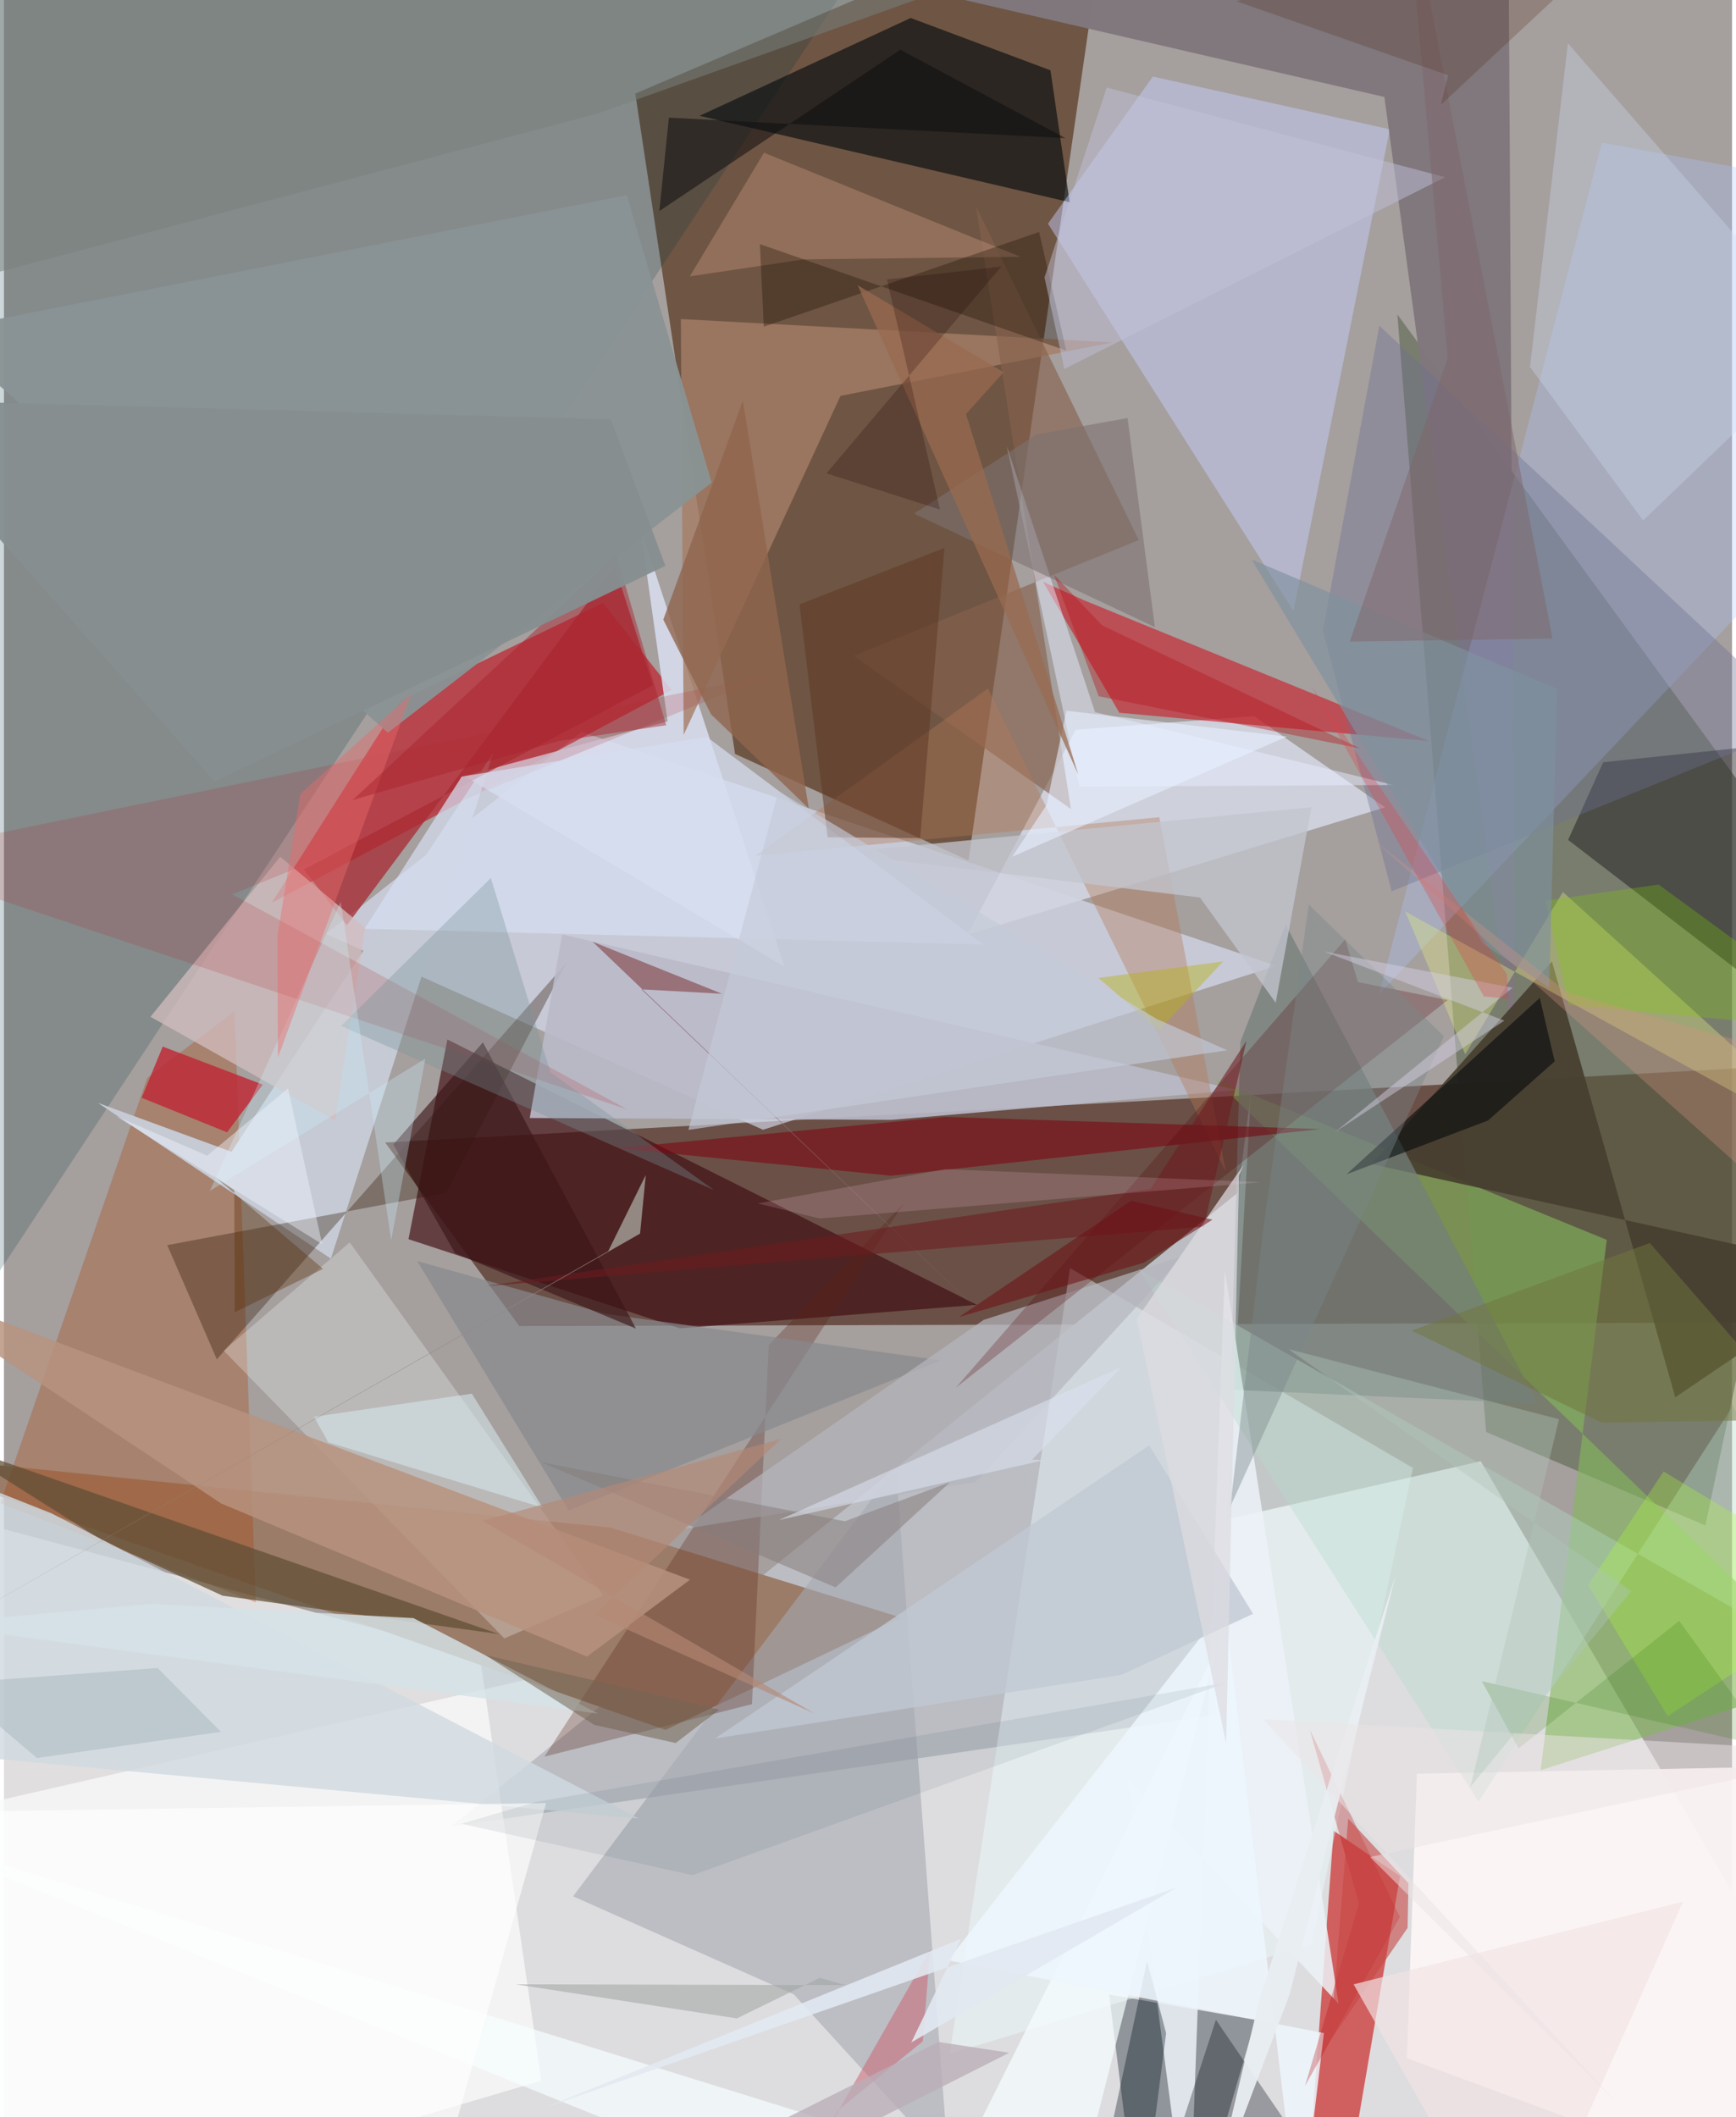 <svg xmlns="http://www.w3.org/2000/svg" width="228" height="278" viewBox="0 0 836 1024"><path fill="#a59f9e" d="M0 0h836v1024H0z"/><path fill="#edeef2" fill-opacity=".776" d="M-62 884.417L-3.014 1086 898 1021.099 714.428 706.747z"/><path fill="#3c1000" fill-opacity=".549" d="M898 513.464L184.407 552.59l64.916 88.79L898 639.53z"/><path fill="#4f290d" fill-opacity=".624" d="M305.42 45.267l228.842-97.74-67.669 468.654-112.915-51.544z"/><path fill="#bbbdc3" d="M216.34 883.383l369.825-53.901 17.118-301.279-6.22 48.53z"/><path fill="#dde5fa" fill-opacity=".604" d="M367.214 546.423l248.375-79.315-336.153-113.1-123.613 97.688z"/><path fill="#566246" fill-opacity=".553" d="M717.02 692.594l106.061 45.183 62.681-295.907-211.669-289.785z"/><path fill="#fff" fill-opacity=".655" d="M-9.429 1086l269.391-79.641-29.73-205.101L-62 722.962z"/><path fill="#9b7c69" fill-opacity=".996" d="M293.558 738.843l140.4 43.523-113.914 54.324L-62 702.66z"/><path fill="#c31221" fill-opacity=".627" d="M323.064 333.707l-33.242-42.097-98.228 47.394-62.14 97.711z"/><path fill="#c91815" fill-opacity=".631" d="M654.808 1027.86l20.572-120.435-32.12-21.963L628.565 1086z"/><path fill="#3f0a10" fill-opacity=".643" d="M195.71 599.348l131.239 43.105 143.76-11.36-256.187-128.328z"/><path fill="#003641" fill-opacity=".196" d="M-26.846-12.037L-62 1086V705.642l472.078-716.07z"/><path fill="#d2d5e1" fill-opacity=".918" d="M668.16 390.484l-202.183 61.694 52.552-99.231 86.23-6.594z"/><path fill="#090f11" fill-opacity=".659" d="M438.672 8.694L506.27 34.02l9.29 63.786-179.056-41.783z"/><path fill="#c7d0ff" fill-opacity=".467" d="M555.819 37.03l114.629 25.534-46.627 232.933-118.754-187.302z"/><path fill="#c72832" fill-opacity=".671" d="M689.555 358.487L539.597 344.73l-36.934-63.35 19.861 8.98z"/><path fill="#80777d" fill-opacity=".988" d="M667.818 46.9l63.194 465.715L727.686-62h-531.59z"/><path fill="#576168" fill-opacity=".58" d="M590.193 1029.41l15.29-52.457-70.814-12.283L549.757 1086z"/><path fill="#fbf4f4" fill-opacity=".957" d="M864.648 854.366l24.017 218.728-209.973-77.583 4.84-137.604z"/><path fill="#83b85b" fill-opacity=".604" d="M885.4 810.678L585.863 522.156l189.528 77.518-31.992 256.52z"/><path fill="#a83d00" fill-opacity=".298" d="M-1.78 727.147L69.348 521.29l42.186-32.21 10.308 285.912z"/><path fill="#c5cad4" fill-opacity=".988" d="M45.443 533.422l64.639 23.644L236.845 363.8 158.16 608.772z"/><path fill="#ecfeff" fill-opacity=".427" d="M515.742 613.339l-58.218 380.008 175.024-53.025 49.079-230.345z"/><path fill="#a5a8b0" fill-opacity=".584" d="M275.317 917.182l106.775 47.412 74.844 81.951-25.46-336.984z"/><path fill="#acc6ff" fill-opacity=".302" d="M898 234.87V91.915L773.022 68.97 665.244 480.81z"/><path fill="#463e2f" fill-opacity=".91" d="M808.525 675.835L898 615.2 661.519 563l87.345-97.973z"/><path fill="#73807a" fill-opacity=".722" d="M741.912 678.85L620.054 447.139l-21.887 56.73-4.681 168.263z"/><path fill="#0e0c13" fill-opacity=".427" d="M898 514.887L756.704 406.232l16.946-37.553L898 355.613z"/><path fill="#d9def0" fill-opacity=".859" d="M307.825 254.822l69.81 212.792L222.74 375.32l98.296-26.426z"/><path fill="#a47e66" fill-opacity=".796" d="M328.822 355.417l75.884-163.95 131.796-25.853-209.045-11.313z"/><path fill="#f7ffff" fill-opacity=".267" d="M242.092 792.448L106.256 653.235l61.024-52.33 122.522 170.792z"/><path fill="#86624d" fill-opacity=".635" d="M470.228 99.705l45.958 291.603-105.079-74.104 137.9-55.975z"/><path fill="#604e34" fill-opacity=".729" d="M239.458 790.347l-267.813-93.233 75.49 47.674 58.614 26.979z"/><path fill="#a82b33" fill-opacity=".761" d="M165.89 447.528l129.592-173.685 18.463 57.594-168.86 89.081z"/><path fill="#2b1300" fill-opacity=".333" d="M102.983 657.457l-23.998-55.234 134.964-25.292 58.258-111.393z"/><path fill="#bab9c8" fill-opacity=".902" d="M596.588 527.228l-326.56-75.28-15.668 88.791 174.994.901z"/><path fill="#ecf2f8" fill-opacity=".851" d="M645.658 969.113l-101.96-108.585L573.295 1086l17.312-471.67z"/><path fill="#592214" fill-opacity=".286" d="M435.364 581.881L261.468 849.624l100.41-25.382 8.09-173.654z"/><path fill="#e1e783" fill-opacity=".376" d="M898 561.917L754.174 431.44l-47.272 78.474-29.049-69.098z"/><path fill="#b57856" fill-opacity=".384" d="M558.927 395.27l32.166 171.427L475.99 333.025l-112.51 80.883z"/><path fill="#d0dae0" fill-opacity=".812" d="M-31.535 710.37l54.584 21.579 284.102 147.634L-62 845.27z"/><path fill="#899394" fill-opacity=".953" d="M-31.798 160.054l217.5 194.332L342.39 233.455 301.291 94.343z"/><path fill="#d3bdbf" fill-opacity=".749" d="M160.207 542.008l-89.321-50.21 62.76-77.434 41.05 34.414z"/><path fill="#7e0510" fill-opacity=".557" d="M429.142 568.657l207.754-22.577-181.454-5.873-158.933 15.097z"/><path fill="#6d6f93" fill-opacity=".369" d="M871.368 349.804l-200.03 81.278-33.28-126.097 27.309-147.445z"/><path fill="#d0dbf5" fill-opacity=".329" d="M756.59 20.907l126.152 144.708-89.762 86.155-54.742-74.283z"/><path fill="#e6edff" fill-opacity=".49" d="M527.841 344.429L485.21 216.014l35.04 164.424 152.053-.742z"/><path fill="#87898d" fill-opacity=".694" d="M273.163 730.525l-73.201-120.55 91.422 25.536 162.032 22.461z"/><path fill="#d5e3e7" fill-opacity=".816" d="M198.104 782.63l-126.257-6.923-109.393 9.858 325.027 43.26z"/><path fill="#000610" fill-opacity=".306" d="M640.064 1055.597L823.5 1086l-252.939-60.76 15.747-48.343z"/><path fill="#b5daca" fill-opacity=".38" d="M898 812.867l-61.505-133.003L713.34 871.473 548.878 613.756z"/><path fill="#c2c4cd" fill-opacity=".773" d="M402.694 412.57l229.819-22.135-17.281 94.528-36.63-50.855z"/><path fill="#b03338" fill-opacity=".192" d="M371.635 326.104L-62 415.136l363.409 121.392-190.966-103.944z"/><path fill="#aa806c" fill-opacity=".592" d="M491.723 124.195l-124.048-50.34-35.868 59.804 55.183-8.2z"/><path fill="#d5deef" fill-opacity=".722" d="M174.447 449.218l47.002-73.62 118.547-19.199L473.74 456.825z"/><path fill="#b5b7be" fill-opacity=".702" d="M328 739.645l141.983-22.766 100.446-109.445-96.493 30.959z"/><path fill="#510207" fill-opacity=".243" d="M648.861 454.34l6.14 20.671 43.456 8.681-237.946 187.463z"/><path fill="#b8937e" fill-opacity=".839" d="M282.04 801.232l-177.002-74.074L-62 616.215 331.895 764.04z"/><path fill="#5f3a24" fill-opacity=".529" d="M443.244 405.365l11.764-140.353-70.126 27.284 13.565 112.671z"/><path fill="#be2934" fill-opacity=".824" d="M107.942 547.649L66.605 530.95l10.21-24.737 48.41 18.386z"/><path fill="#000609" fill-opacity=".561" d="M717.941 541.928l32.262-28.593-7.212-30.69-93.538 85.35z"/><path fill="#987179" fill-opacity=".996" d="M485.415 647.35L308.388 478.511l39.003 2.142-62.578-25.141z"/><path fill="#f6fdff" fill-opacity=".714" d="M-62 882.693l580.951 180.38 67.568-265.269L442.353 1086z"/><path fill="#010d19" fill-opacity=".341" d="M562.216 983.434l-9.221-35.045L523.631 1086h25.436z"/><path fill="#3b1618" fill-opacity=".631" d="M218.193 606.082l-29.838-52.557 43.36-49.382 74.053 138.466z"/><path fill="#80d301" fill-opacity=".278" d="M745.9 435.63l54.586-7.806L898 499.111l-141.077-13.09z"/><path fill="#edf6fd" fill-opacity=".843" d="M638.546 983.328l-181.842-35.197 134.002-171.24 36.135 304.888z"/><path fill="#90664e" fill-opacity=".8" d="M342.056 345.477l-23.094-45.774 38.484-105.876 31.907 197.215z"/><path fill="#180e00" fill-opacity=".318" d="M513.921 169.567l-13.146-57.356-133.185 45.804-1.893-39.93z"/><path fill="#877e7c" fill-opacity=".529" d="M402.326 767.766l55.415-50.908-50.959 18.93-147.366-28.718z"/><path fill="#79949a" fill-opacity=".341" d="M235.55 424.661l28.804 93.948 79.145 56.981-180.425-79.385z"/><path fill="#fff" fill-opacity=".639" d="M-62 1086l271.945-27.754 52.343-186.162L-62 876.804z"/><path fill="#cc6471" fill-opacity=".529" d="M444.544 987.295l3.508-44.22-71.458 125.47 26.755-47.712z"/><path fill="#d7ecf1" fill-opacity=".533" d="M226.365 674.064l34.31 55.147-103.784-31.64-6.857-12.305z"/><path fill="#acfe33" fill-opacity=".294" d="M766.447 766.575l36.457-54.854L898 768.781l-93.116 61.254z"/><path fill="#b30100" fill-opacity=".275" d="M629.387 1008.923l45.937-81.754-43.587-90.614 23.781 84.032z"/><path fill="#b8b110" fill-opacity=".42" d="M589.852 464.983l-16.864 17.991-14.156 15.371-29.389-25.356z"/><path fill="#7c7270" fill-opacity=".596" d="M499.616 210.112l-59.323 38.317 116.485 54.885-13.217-101.118z"/><path fill="#0d0e0d" fill-opacity=".537" d="M513.523 66.812l-79.86-42.767-116.608 78.04 4.625-45.17z"/><path fill="#70763d" fill-opacity=".51" d="M870.535 686.6l-74.313-85.41-115.318 42.387 92.1 44.528z"/><path fill="#c5cad9" fill-opacity=".647" d="M331.116 546.498l43.52-163.952 183.088 110.328 34.05 15.101z"/><path fill="#cdecfa" fill-opacity=".325" d="M162.916 436.18L99.567 576.036l104.295-64.026-16.543 87.817z"/><path fill="#c1c8d3" fill-opacity=".788" d="M344.019 840.828l196.549-30.73 63.733-29.554-50.277-81.457z"/><path fill="#dbe2f0" fill-opacity=".576" d="M540.699 661.162l-43.286 44.795 5.634.283-128.16 28.967z"/><path fill="#eb6a6a" fill-opacity=".427" d="M197.101 335.61l-64.565 175.899-.219-58.741 11.045-68.74z"/><path fill="#798588" fill-opacity=".412" d="M609.257 594.123l-16.002 134.612 103.343-227.532-65.36-63.709z"/><path fill="#a0a5a1" fill-opacity=".557" d="M394.664 956.599L407 960.114l-159.447-.37 107.003 16.495z"/><path fill="#103033" fill-opacity=".082" d="M221.34 882.082l35.918-10.519 334.71-57.871-258.891 93.26z"/><path fill="#6c1c1f" fill-opacity=".565" d="M554.721 575.026l-321.688 47.046 347.435-28.807 20.649-89.914z"/><path fill="#b6161b" fill-opacity=".392" d="M529.61 336.753l-21.581-58.73 23.167 24.41 124.794 59.548z"/><path fill="#c84745" fill-opacity=".596" d="M679.458 910.84l-29.145-31.267-8.658 107.366 37.386-54.468z"/><path fill="#dddce1" fill-opacity=".722" d="M599.708 563.37l-2.186 5.23-6.285 274.541-43.213-205.285z"/><path fill="#948983" fill-opacity=".996" d="M310.498 568.3l-2.763 28.355L-62 807.563l354.313-202.409z"/><path fill="#e8efff" fill-opacity=".592" d="M504.33 389.44l-16.583 24.945 132.913-58.144-106.67-12.486z"/><path fill="#d6d1e5" fill-opacity=".459" d="M725.872 493.647l-87.12-33.397 91.078 17.5-85.7 69.647z"/><path fill="#2f7700" fill-opacity=".184" d="M810.445 783.897l44.347 61.49-139.88-32.304 17.822 32.598z"/><path fill="#c1c1d9" fill-opacity=".482" d="M697.171 85.713L533.477 42.34l-30.085 91.835 9.604 44.279z"/><path fill="#f1e3e4" fill-opacity=".682" d="M812.262 919.755L652.92 959.756 724.56 1086h13.518z"/><path fill="#7f929f" fill-opacity=".647" d="M751.311 333.22l-3.768 144.503-31.862-21.106-112.104-186.021z"/><path fill="#7e676c" fill-opacity=".514" d="M749.14 308.832L677.754-62l20.69 235.12-47.426 137.208z"/><path fill="#736554" fill-opacity=".541" d="M285.59 834.29l-52.787-33.801 113.265 26.403-21.123 16.15z"/><path fill="#6d1013" fill-opacity=".545" d="M584.647 589.927l-39.373-9.144-83.198 56.198 89.48-26.315z"/><path fill="#592901" fill-opacity=".345" d="M100.915 568.213l53.482 45.516-42.769 20.971-.19-58.985z"/><path fill="#aa232e" fill-opacity=".467" d="M268.423 358.442l-99.756 28.494 127.606-118.574 24.097 82.4z"/><path fill="#77817e" fill-opacity=".529" d="M-48.143 143.597l335.7-88.806L442.772-.682-50.24-44.63z"/><path fill="#868f91" fill-opacity=".961" d="M319.951 273.672l-26.296-70.821L-62 193.128l163.93 185.029z"/><path fill="#e8eef2" fill-opacity=".941" d="M584.334 1064.04l22.894-96.72 65.977-205.356-51.197 202.51z"/><path fill="#d49384" fill-opacity=".322" d="M662.872 406.458l194.273 173.239L898 519.898l-141.769-39.933z"/><path fill="#b9aeb7" fill-opacity=".776" d="M301.96 1086l184.383-93.155-34.225-5.218L255.201 1086z"/><path fill="#90a0ab" fill-opacity=".318" d="M-26.465 814.194l100.803-7.43 30.653 30.873-89.055 12.66z"/><path fill="#50230f" fill-opacity=".224" d="M698.635 36.404L596.283.597 815.895-62 695.117 50.712z"/><path fill="#ece3e5" fill-opacity=".506" d="M609.218 831.55L898 847.635l-237.133 50.539 119.117 118.671z"/><path fill="#e2e8f1" fill-opacity=".898" d="M262.143 1019.205l305.302-106.319-128.49 74.954 24.123-50.146z"/><path fill="#f0f5ff" fill-opacity=".424" d="M137.417 526.423l16.522 75.343-99.858-62.005 44.258 19.202z"/><path fill="#fed2ea" fill-opacity=".161" d="M394.584 589.342l-29.965-7.278 90.664-16.571 152.965 6.304z"/><path fill="#996b50" fill-opacity=".741" d="M465.399 200.258l54.31 174.327-106.696-236.608 70.556 42.089z"/><path fill="#1d0100" fill-opacity=".227" d="M397.919 228.926l84.546-99.977-55.312 6.214 25.674 111.282z"/><path fill="#b0c6bc" fill-opacity=".38" d="M752.305 686.414l-130.973-33.907 165.897 117.082-77.82 94.661z"/><path fill="#b58875" fill-opacity=".631" d="M285.638 780.988l106.552 47.823-160.622-93.21 144.352-39.64z"/><path fill="#d7484c" fill-opacity=".329" d="M727.008 471.179l.848 12.003-11.937-1.258-83.565-150.262z"/></svg>